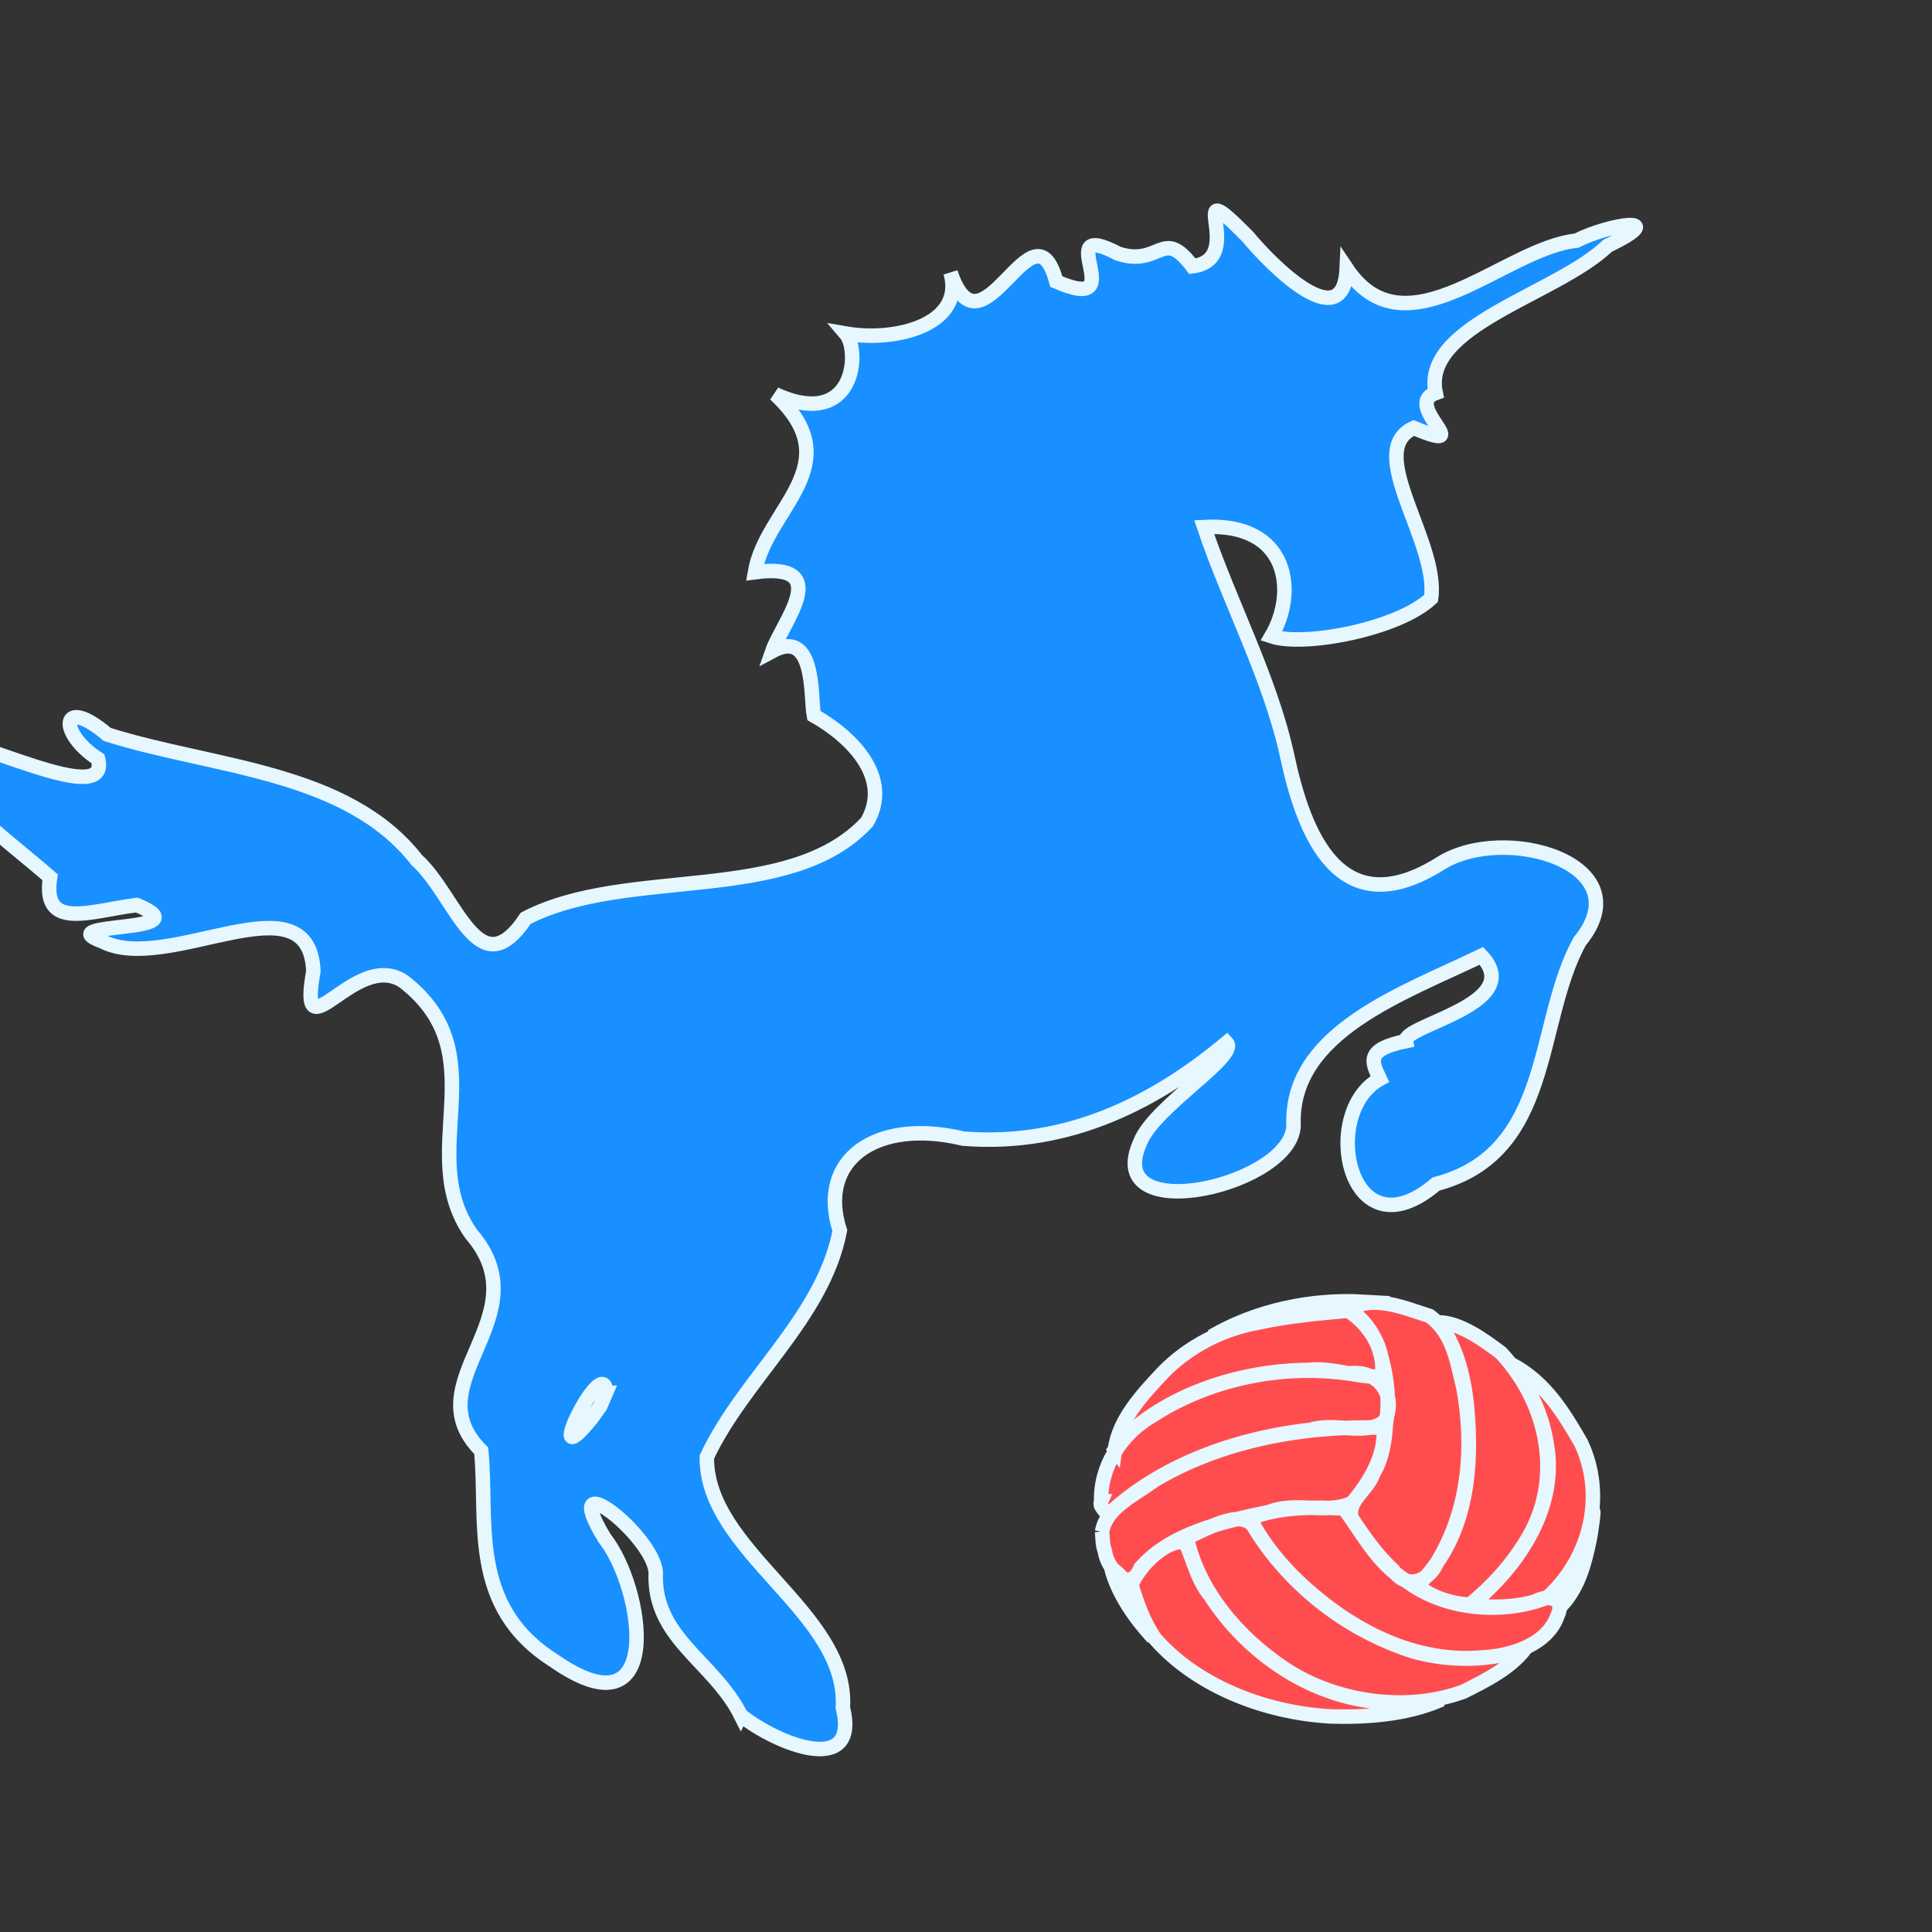 <svg width="200" height="200" xmlns="http://www.w3.org/2000/svg">
 <rect width="100%" height="100%" fill="#333333" stroke="none"/>
 <title>Group 28 Copy 5</title>
 <desc>Created with Sketch.</desc>

 <g>
  <title>background</title>
  <rect fill="none" id="canvas_background" height="202" width="202" y="-1" x="-1"/>
 </g>
 <g>
  <title>Layer 1</title>
  <path stroke="#e6f7ff" transform="rotate(16.158 77.852,88.095) " id="svg_2" d="m101.634,174.359c-4.292,-4.629 -10.965,-5.157 -12.57,-11.746c-1.258,-3.584 -13.115,-8.39 -6.097,-1.958c5.419,3.876 11.857,18.173 -1.475,13.656c-10.14,-2.935 -10.575,-11.997 -13.293,-18.781c-8.839,-4.836 2.285,-15.061 -7.232,-21.257c-8.077,-6.468 -2.452,-18.581 -13.993,-23.167c-5.793,-1.854 -8.3,10.948 -9.276,1.582c-3.174,-9.472 -14.383,4.605 -21.857,3.112c-6.031,-0.413 10.089,-3.72 2.396,-4.61c-4.523,1.952 -8.707,5.328 -9.423,-0.26c-5.441,-2.548 -16.849,-6.617 -16.553,-10.665c4.725,-1.17 20.674,2.216 17.91,-2.489c-4.743,-1.419 -5.604,-5.3 0.205,-2.695c11.448,0.283 24.868,-3.32 34.394,3.572c4.969,2.411 9.854,11.057 12.514,2.655c8.574,-8.155 25.876,-8.846 31.161,-19.405c1.279,-5.109 -3.928,-8.023 -8.352,-9.058c-0.861,-1.679 -2.326,-8.807 -5.984,-5.21c0.167,-3.148 3.598,-10.677 -4.003,-7.344c-0.771,-6.705 6.498,-13.395 -3.118,-18.278c9.009,1.318 7.233,-6.782 5.271,-8.066c5.341,-0.598 11.608,-4.388 8.664,-9.083c5.8,8.303 6.001,-10.074 10.776,-2.153c8.788,1.136 -2.73,-6.192 5.353,-4.556c4.616,0.125 3.591,-3.988 7.737,-0.884c5.488,-2.361 -4.207,-9.497 4.654,-4.539c2.979,2.041 12.462,7.385 10.76,0.333c8.419,7.083 15.045,-6.579 22.041,-9.408c2.775,-2.618 8.81,-5.389 3.244,-0.391c-3.695,6.371 -16.23,13.262 -12.858,19.592c-3.052,2.192 6.159,4.946 -1.174,4.116c-4.344,3.698 5.824,10.616 6.635,16.436c-2.329,3.988 -11.198,8.515 -14.785,8.372c1.311,-5.134 -1.531,-11.826 -9.834,-8.924c4.651,6.711 10.939,13.122 14.879,20.42c3.851,7.174 10.094,15.459 18.308,6.226c5.235,-5.885 20.191,-5.8 16.083,3.757c-2.1,9.385 3.523,21.771 -7.281,28.236c-6.518,9.904 -13.743,-3.683 -8.623,-8.823c-1.305,-1.469 -2.314,-2.506 1.504,-4.514c-0.788,-1.506 10.988,-7.172 5.053,-10.649c-6.75,6.036 -16.627,13.023 -13.882,21.996c2.228,6.013 -16.146,16.321 -14.677,6.343c0.329,-3.878 7.35,-11.394 5.734,-12.363c-5.126,7.585 -12.418,14.872 -23.438,17.124c-9.166,0.428 -13.967,6.248 -9.615,12.705c0.832,9.15 -5.293,17.432 -6.703,26.341c2.621,9.449 18.58,11.359 20.746,20.997c3.722,6.473 -5.588,5.517 -9.926,3.705l0,0zm-22.694,-28.19c-1.344,-4.271 -4.108,11.103 -0.7,2.943l0.51,-1.442l0.19,-1.501l0,0z" stroke-width="1.5" fill="#1890ff"/>
  <path stroke="#e6f7ff" id="svg_3" d="m113.992,155.418c-0.105,-3.521 1.957,-6.979 5.426,-8.948c5.655,-3.634 13.119,-5.29 20.135,-4.29c3.474,-0.453 5.012,2.596 3.79,4.945c-1.889,1.562 -5.175,0.076 -7.622,0.884c-7.932,0.864 -15.762,3.78 -21.123,8.904c-0.033,-0.548 -0.863,-0.913 -0.605,-1.495l-0,0zm0.096,3.124c0.422,-2.483 3.351,-3.777 5.388,-5.286c6.856,-4.103 15.451,-5.73 23.763,-5.455c0.206,2.83 -1.369,5.53 -3.263,7.772c-2.602,1.226 -5.837,-0.17 -8.595,0.946c-4.837,0.99 -10.221,2.238 -13.317,5.803c-1.125,2.863 -3.503,-0.051 -3.687,-1.736c-0.261,-0.67 -0.225,-1.357 -0.289,-2.045l-0,-0zm1.328,-8.492c0.414,-3.116 2.843,-5.692 5.071,-8.067c2.512,-2.53 5.931,-4.385 9.773,-5.065c3.045,-0.673 6.184,-0.952 9.307,-1.235c2.368,1.538 3.874,4.212 3.477,6.742c-1.839,0.394 -5.091,-0.938 -7.571,-0.613c-7.033,0.056 -14.223,2.44 -18.977,6.886c-0.396,0.429 -0.752,0.884 -1.081,1.351l0,0zm-0.377,12.292c2.63,1.783 2.716,4.874 4.333,7.201c-1.937,-2.109 -3.643,-4.573 -4.333,-7.201zm2.083,1.699c0.825,-1.922 3.411,-4.624 5.569,-4.423c0.863,1.879 1.236,3.915 2.639,5.608c3.765,5.844 10.654,10.899 18.844,11.058c1.339,0.23 4.89,-0.533 4.746,-0.218c-3.423,1.422 -7.387,1.733 -11.158,1.619c-7.005,-0.393 -13.982,-3.238 -18.194,-8.052c-1.192,-1.729 -1.869,-3.665 -2.446,-5.593l0,-0zm5.766,-4.901c1.89,-0.743 5.431,-3.004 6.852,-1.182c3.466,5.773 9.326,10.681 16.541,12.99c3.746,1.057 7.96,1.04 11.612,-0.279c-1.523,2 -4.044,3.283 -6.42,4.461c-6.072,2.191 -13.411,1.003 -18.527,-2.413c-4.951,-3.314 -8.838,-8.058 -10.045,-13.35l-0.007,-0.123l-0.006,-0.104l0,0l0,0zm2.533,-20.787c4.595,-2.673 10.289,-3.926 15.844,-3.593c-2.843,1.534 -6.411,0.951 -9.528,1.782c-2.175,0.4 -4.334,0.939 -6.315,1.811l0,0zm3.968,18.831c3.025,-1.211 6.468,-1.191 9.738,-1.026c1.971,2.596 3.377,5.613 6.437,7.485c3.567,2.693 8.757,3.453 13.252,2.188c1.543,-0.882 3.257,-0.318 2.414,1.431c-1.015,2.904 -4.617,4.179 -7.919,4.32c-6.754,0.571 -12.934,-2.674 -17.496,-6.593c-2.662,-2.253 -4.91,-4.881 -6.426,-7.805l0,0zm10.26,-21.592c2.462,-1.652 5.815,-0.157 8.334,0.633c2.505,1.813 2.841,4.828 3.503,7.403c1.107,6.044 0.659,12.537 -2.684,18.055c-0.799,1.934 -3.095,2.982 -4.567,0.891c-1.71,-1.595 -3.018,-3.451 -4.252,-5.319c-0.73,-1.788 1.659,-3.048 2.16,-4.683c0.975,-1.63 1.223,-3.463 1.332,-5.247c0.459,-2.669 0.007,-5.437 -0.823,-8.021c-0.582,-1.43 -1.527,-2.815 -3.003,-3.711l0,0zm7.076,28.546c4.846,-4.63 5.615,-11.204 5.25,-17.122c-0.222,-3.49 -0.85,-7.096 -3.026,-10.135c2.249,0.059 4.667,1.845 6.429,3.16c4.994,5.369 6.462,13.223 2.666,19.392c-1.493,2.494 -3.516,4.746 -5.891,6.688c-1.988,-0.138 -4.003,-0.774 -5.428,-1.983l0,0zm5.526,2.01c5.219,-4.253 8.999,-10.367 7.871,-16.635c-0.449,-2.936 -1.717,-5.772 -3.615,-8.255c3.477,1.832 5.411,5.077 7.15,8.092c2.5,5.269 1.141,11.691 -3.327,15.902c-2.294,1.1 -5.532,1.269 -8.078,0.896zm8.592,-0.984c1.79,-2.645 3.822,-5.325 4.009,-8.463c0.278,-1.049 -0.153,2.058 -0.303,2.712c-0.476,2.309 -1.098,4.773 -2.79,6.657c-0.389,-0.183 -0.216,-1.072 -0.915,-0.906l-0,0z" stroke-width="1.5" fill="#ff4d4f"/>
 </g>
</svg>
